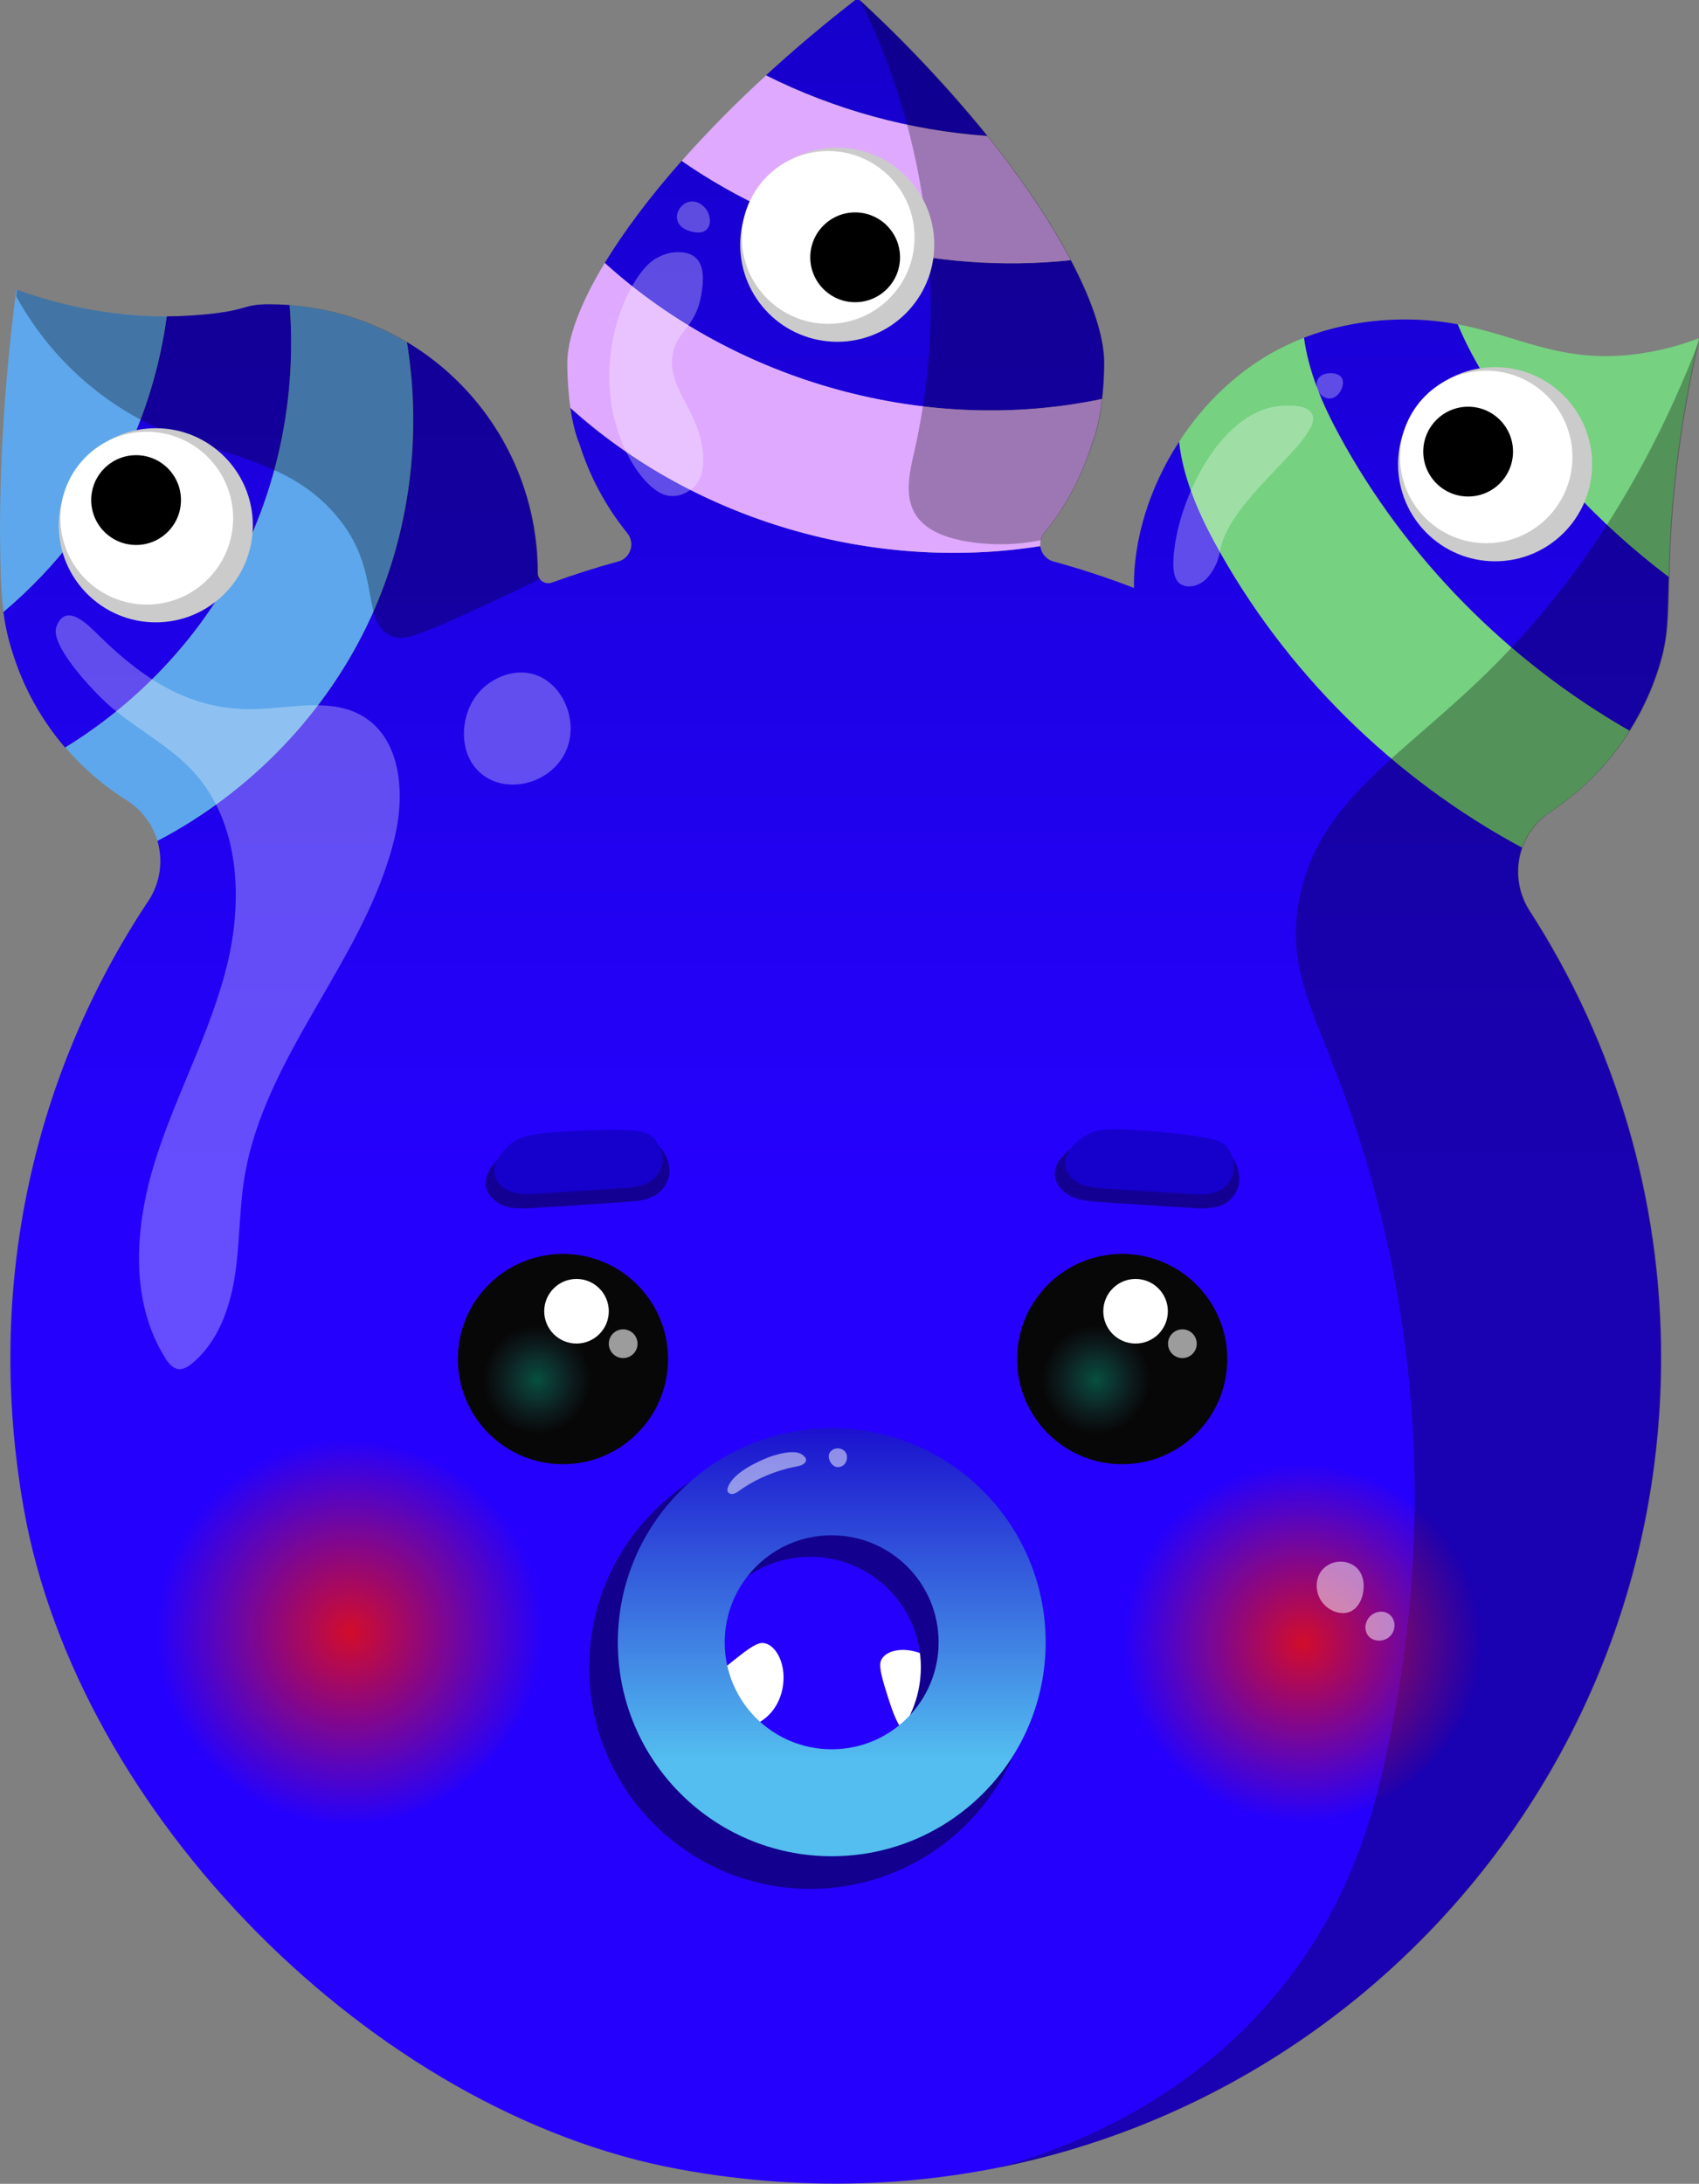<svg
  version="1.1"
  id="blueberry-octo-profile-level-five"
  xmlns="http://www.w3.org/2000/svg"
  x="0"
  y="0"
  viewBox="0 0 1052.4 1352"
  style="enable-background: new 0 0 1052.4 1352"
  xml:space="preserve"
>
  <rect x="0" y="0" width="1052.4" height="1352" fill="#808080" stroke="none"/>
  <style>
    .cls-3-blueberry-octo-level-five-profile {
      fill: #dfa9ff;
    }
    .cls-5-blueberry-octo-level-five-profile {
      fill: #76d180;
    }
    .cls-8-blueberry-octo-level-five-profile {
      fill: #5ea7ec;
    }
    .cls-9-blueberry-octo-level-five-profile {
      opacity: 0.3;
    }
    .cls-10-blueberry-octo-level-five-profile {
      fill: #070707;
    }
    .cls-12-blueberry-octo-level-five-profile {
      fill: #fff;
    }
    .cls-13-blueberry-octo-level-five-profile {
      opacity: 0.6;
      fill: #fff;
      enable-background: new;
    }
    .cls-17-blueberry-octo-level-five-profile {
      fill: #cbcbcb;
    }
    .cls-18-blueberry-octo-level-five-profile {
      fill: #130093;
    }
    .cls-19-blueberry-octo-level-five-profile {
      fill: #1600cb;
    }
    .cls-23-blueberry-octo-level-five-profile {
      opacity: 0.5;
    }
  </style>
  <linearGradient
    id="SVGID_1_blueberry-octo-level-five-profile"
    gradientUnits="userSpaceOnUse"
    x1="920.611"
    y1="2071.41"
    x2="920.611"
    y2="1035.98"
    gradientTransform="matrix(1 0 0 -1 0 1968)"
  >
    <stop offset=".1" style="stop-color: #1600cb" />
    <stop offset=".81" style="stop-color: #2501fd" />
  </linearGradient>
  <path
    d="M1009.3 452.4c7.7-12.2 13.8-25.4 18.1-39.1 5.7-18.4 5.5-28.2 6.2-56.2-44.2-33.4-82.1-74.5-112-121.2-7.2-11.1-13.4-22.9-18.6-35.1-6.3-1.2-12.6-2-18.9-2.5-10.1-.7-41.8-2.6-76.4 10.8 2.7 20.7 11.5 41.4 21.6 60 41.3 76.3 104.7 140.3 180 183.3z"
    style="fill: url(#SVGID_1_blueberry-octo-level-five-profile)"
  />
  <linearGradient
    id="SVGID_00000026143082477001631630000012645211814087816579_blueberry-octo-level-five-profile"
    gradientUnits="userSpaceOnUse"
    x1="529.217"
    y1="2071.41"
    x2="529.217"
    y2="1035.98"
    gradientTransform="matrix(1 0 0 -1 0 1968)"
  >
    <stop offset=".1" style="stop-color: #1600cb" />
    <stop offset=".81" style="stop-color: #2501fd" />
  </linearGradient>
  <path
    style="
      fill: url(#SVGID_00000026143082477001631630000012645211814087816579_blueberry-octo-level-five-profile);
    "
    d="M682.6 247c.7-6.1 1.2-13.3 1.3-21.6.2-15.8-6.8-38-20.7-64.3-84.1 9-171.5-13.3-241-61.5-20 22.6-35.9 44-47.6 63.2 81.7 74.1 199.9 106.9 308 84.2z"
  />
  <path
    class="cls-3-blueberry-octo-level-five-profile"
    d="M663.2 161.1c-12.1-23-29.4-49.1-51.7-76.9-47.7-3.4-94.2-16.1-137-37.5-18.3 16.7-35.8 34.4-52.2 52.9 69.3 48.2 156.8 70.4 240.9 61.5z"
  />
  <linearGradient
    id="SVGID_00000090259837279589405640000010576670598633102498_blueberry-octo-level-five-profile"
    gradientUnits="userSpaceOnUse"
    x1="542.941"
    y1="2071.41"
    x2="542.941"
    y2="1035.98"
    gradientTransform="matrix(1 0 0 -1 0 1968)"
  >
    <stop offset=".1" style="stop-color: #1600cb" />
    <stop offset=".81" style="stop-color: #2501fd" />
  </linearGradient>
  <path
    style="
      fill: url(#SVGID_00000090259837279589405640000010576670598633102498_blueberry-octo-level-five-profile);
    "
    d="M531.2-1.1c-20.6 15.9-39.5 31.9-56.7 47.7 42.8 21.4 89.3 34.1 137 37.5-24.7-30.3-51.5-58.8-80.3-85.2z"
  />
  <path
    class="cls-5-blueberry-octo-level-five-profile"
    d="M1033.6 357.1c.1-3.4.2-6.9.3-10.8 1.1-33 5.1-79.7 18.4-136.9-12.9 5-26.4 8.3-40.1 10-46 5.5-71.5-11.6-109.2-18.6 5.1 12.2 11.4 24 18.6 35.1 29.9 46.7 67.8 87.8 112 121.2z"
  />
  <linearGradient
    id="SVGID_00000012445217566554839710000012975182094976424861_blueberry-octo-level-five-profile"
    gradientUnits="userSpaceOnUse"
    x1="91.244"
    y1="2071.41"
    x2="91.244"
    y2="1035.98"
    gradientTransform="matrix(1 0 0 -1 0 1968)"
  >
    <stop offset=".1" style="stop-color: #1600cb" />
    <stop offset=".81" style="stop-color: #2501fd" />
  </linearGradient>
  <path
    style="
      fill: url(#SVGID_00000012445217566554839710000012975182094976424861_blueberry-octo-level-five-profile);
    "
    d="M145.7 351.9c26.7-49.6 38.1-106.9 33.7-163-4.6-.4-9.3-.5-14-.5-16.1.1-12.1 4.6-46.4 6.9-5.4.4-10.6.5-15.7.6-3.8 27.8-11.5 54.9-23.1 80.4C62 315.8 35.4 350.8 2.1 378.8c1.1 8.6 3 17.1 5.7 25.3 6.7 21.6 17.8 41.6 32.5 58.7 44-27 81-65.4 105.4-110.9z"
  />
  <linearGradient
    id="SVGID_00000094576763225892679590000017983469014204283564_blueberry-octo-level-five-profile"
    gradientUnits="userSpaceOnUse"
    x1="517.59"
    y1="2071.41"
    x2="517.59"
    y2="1035.98"
    gradientTransform="matrix(1 0 0 -1 0 1968)"
  >
    <stop offset=".1" style="stop-color: #1600cb" />
    <stop offset=".81" style="stop-color: #2501fd" />
  </linearGradient>
  <path
    style="
      fill: url(#SVGID_00000094576763225892679590000017983469014204283564_blueberry-octo-level-five-profile);
    "
    d="M752.2 335.5c-10.4-19.2-19.6-40.7-21.8-62.1-18.2 27.9-28.4 60.3-28 90.4v.2c-16.3-6.3-33-11.8-49.9-16.4-4.4-1.2-7.6-5-8.1-9.5-103.1 16.3-213.5-15.6-291.1-85.6 2.2 15.1 5.5 22 5.5 22 6.3 20.2 16.4 39 29.7 55.5 3.9 4.7 3.2 11.6-1.4 15.5-1.2 1-2.6 1.7-4.1 2.1-14 3.8-27.7 8.2-41.2 13.1-3.4 1.2-7.1-.5-8.4-3.9-.3-.7-.4-1.5-.4-2.3 0-58.5-30.7-112.7-80.9-142.7 9.3 57.1 2 116.9-22 169.5-27 59.5-74.8 109-132.6 139.2 3.7 12.7 1.7 26.4-5.7 37.4C22.1 662.7-10 794.4 14.7 933.9c33.4 189.2 216.5 374.1 405.5 409 325.1 60 608.6-188 608.6-502.1.2-98.2-28.1-194.4-81.4-276.9-7.5-11.6-9.2-26.1-4.6-39.2-80-43-147.4-109.3-190.6-189.2z"
  />
  <path
    class="cls-5-blueberry-octo-level-five-profile"
    d="M959.9 502.8c19.9-13.1 36.7-30.3 49.4-50.4-75.3-43.1-138.7-107.1-180-183.4-10.1-18.6-18.9-39.2-21.6-59.9-6.9 2.7-13.7 5.9-20.1 9.5-23.3 13.2-42.8 32.6-57.2 54.8 2.3 21.4 11.4 42.9 21.8 62.1 43.3 79.8 110.6 146.2 190.5 189.2 3.2-9 9.2-16.7 17.2-21.9z"
  />
  <path
    class="cls-8-blueberry-octo-level-five-profile"
    d="M80.2 276.2c11.5-25.5 19.3-52.6 23.1-80.4-38.9.2-71.2-8.6-93.2-16.5C.1 256.5-.7 315 .4 353.7c.2 8.4.7 16.8 1.8 25.1 33.2-28 59.8-63 78-102.6z"
  />
  <path
    class="cls-3-blueberry-octo-level-five-profile"
    d="M644.4 338.1c-.3-3 .6-6 2.5-8.3 13.3-16.4 23.3-35.2 29.5-55.3 0 0 4-8.5 6.2-27.5-108 22.7-226.3-10.1-308-84.2-15.4 25.4-23.4 47.1-23.2 62.5 0 9.1.7 18.2 1.9 27.2 77.6 70 188 101.9 291.1 85.6z"
  />
  <path
    class="cls-8-blueberry-octo-level-five-profile"
    d="M230 381.5c23.9-52.7 31.3-112.5 22-169.5-22.1-13.2-46.9-21.1-72.5-23.1 4.4 56.1-7.1 113.5-33.7 163-24.5 45.5-61.4 83.9-105.3 110.9 11 12.8 23.8 23.8 38 32.7 9.2 5.8 16 14.7 19 25.1C155.2 490.5 203 440.9 230 381.5z"
  />
  <g class="cls-9-blueberry-octo-level-five-profile">
    <path
      d="M566.3 279.8c-2.9 12.6-6.1 26.7.3 37.9 5.8 10.1 17.9 14.7 29.4 17 16.2 3.1 32.8 3 48.9-.3.4-1.7 1.1-3.2 2.2-4.5 13.3-16.4 23.3-35.2 29.6-55.3 0 0 7-14.9 7.4-49.2.6-43.2-52.3-133.7-151.4-225.4 42.6 85.8 54.9 186.4 33.6 279.8zM100.8 266.3c19.3 8.2 39.9 13.1 59.5 20.7 22.1 8.6 37.6 18.8 50.8 35.7 24.9 32 12.4 62.4 31.2 71 7 3.2 14.1 1.4 60.1-20 11.8-5.5 22.6-10.7 32.1-15.2-.8-1.1-1.2-2.4-1.2-3.8 0-91.8-74.4-166.3-166.2-166.3h-1.2c-16.1.1-12.1 4.6-46.4 6.9-46 3.1-84.1-7-109-15.9-.2 1.3-.3 2.7-.5 4 20 36.6 52.3 66.6 90.8 82.9zM960.3 502.8c32.1-21.2 56-52.8 67.5-89.5 6.4-20.6 5.4-30.4 6.6-67 1.1-32.7 5-78.7 18-135.1-37.9 98.4-87 160.9-126.4 200.4-56.5 56.7-109.3 82.8-121.3 145.6-8.3 43.3 9.7 68.8 30 126 42.6 121 52.7 251.1 29.2 377.2-9.7 52-23.2 111.7-70.1 170.1-51.6 64.3-120 95.8-174.6 111.4 233.8-47 409.9-253.5 409.9-501.1.2-98.2-28.1-194.4-81.4-276.9-13.2-20.4-7.7-47.7 12.6-61.1z"
    />
  </g>
  <circle
    class="cls-10-blueberry-octo-level-five-profile"
    cx="348.7"
    cy="841.4"
    r="65.1"
  />
  <radialGradient
    id="SVGID_00000125587692179085361370000016419806783470148259_blueberry-octo-level-five-profile"
    cx="332.591"
    cy="1113.83"
    r="41.2"
    gradientTransform="matrix(1 0 0 -1 0 1968)"
    gradientUnits="userSpaceOnUse"
  >
    <stop offset="0" style="stop-color: #00ffbf; stop-opacity: 0.3" />
    <stop offset=".81" style="stop-color: #53beef; stop-opacity: 0" />
  </radialGradient>
  <circle
    style="
      fill: url(#SVGID_00000125587692179085361370000016419806783470148259_blueberry-octo-level-five-profile);
    "
    cx="332.6"
    cy="854.2"
    r="41.2"
  />
  <circle
    class="cls-12-blueberry-octo-level-five-profile"
    cx="357.1"
    cy="811.8"
    r="20"
  />
  <circle
    class="cls-13-blueberry-octo-level-five-profile"
    cx="386"
    cy="831.9"
    r="8.9"
  />
  <circle
    class="cls-10-blueberry-octo-level-five-profile"
    cx="695.1"
    cy="841.4"
    r="65.1"
  />
  <radialGradient
    id="SVGID_00000155828949392690810060000007116256678206856863_blueberry-octo-level-five-profile"
    cx="678.921"
    cy="1113.83"
    r="41.2"
    gradientTransform="matrix(1 0 0 -1 0 1968)"
    gradientUnits="userSpaceOnUse"
  >
    <stop offset="0" style="stop-color: #00ffbf; stop-opacity: 0.3" />
    <stop offset=".81" style="stop-color: #53beef; stop-opacity: 0" />
  </radialGradient>
  <circle
    style="
      fill: url(#SVGID_00000155828949392690810060000007116256678206856863_blueberry-octo-level-five-profile);
    "
    cx="678.9"
    cy="854.2"
    r="41.2"
  />
  <circle
    class="cls-12-blueberry-octo-level-five-profile"
    cx="703.4"
    cy="811.8"
    r="20"
  />
  <circle
    class="cls-13-blueberry-octo-level-five-profile"
    cx="732.4"
    cy="831.9"
    r="8.9"
  />
  <radialGradient
    id="SVGID_00000168823465423217058570000006596985200714029502_blueberry-octo-level-five-profile"
    cx="216.768"
    cy="957.477"
    r="119.66"
    gradientTransform="matrix(1 0 0 -1 0 1968)"
    gradientUnits="userSpaceOnUse"
  >
    <stop offset="0" style="stop-color: #d20c2b" />
    <stop offset="1" style="stop-color: #d20c2b; stop-opacity: 0" />
  </radialGradient>
  <path
    style="
      fill: url(#SVGID_00000168823465423217058570000006596985200714029502_blueberry-octo-level-five-profile);
    "
    d="M188.6 892.9c-55.1 12.9-96.2 69.5-91.8 125.9 4.5 56.4 53.8 105.8 110.2 110.4 72.7 6 140.8-67.8 128.6-139.7S234.4 870.3 168.1 901"
  />
  <radialGradient
    id="SVGID_00000080891156118381149010000006542259274191996317_blueberry-octo-level-five-profile"
    cx="807.006"
    cy="950.803"
    r="111.262"
    gradientTransform="matrix(1 0 0 -1 0 1968)"
    gradientUnits="userSpaceOnUse"
  >
    <stop offset="0" style="stop-color: #d20c2b" />
    <stop offset="1" style="stop-color: #d20c2b; stop-opacity: 0" />
  </radialGradient>
  <path
    style="
      fill: url(#SVGID_00000080891156118381149010000006542259274191996317_blueberry-octo-level-five-profile);
    "
    d="M780.8 907.9c-51.2 12-89.5 64.6-85.3 117.1s50 98.3 102.4 102.7c67.6 5.6 130.9-63 119.6-129.9S823.3 887 761.8 915.5"
  />
  <circle
    class="cls-17-blueberry-octo-level-five-profile"
    cx="96.5"
    cy="325.2"
    r="60.1"
  />
  <circle
    class="cls-12-blueberry-octo-level-five-profile"
    cx="90.9"
    cy="320.8"
    r="53.5"
  />
  <circle cx="84.3" cy="309.6" r="27.8" />
  <circle
    class="cls-17-blueberry-octo-level-five-profile"
    cx="518.6"
    cy="151.5"
    r="60.1"
  />
  <circle
    class="cls-12-blueberry-octo-level-five-profile"
    cx="513"
    cy="147"
    r="53.5"
  />
  <circle cx="529.7" cy="159.3" r="27.8" />
  <circle
    class="cls-17-blueberry-octo-level-five-profile"
    cx="926.1"
    cy="287.4"
    r="60.1"
  />
  <circle
    class="cls-12-blueberry-octo-level-five-profile"
    cx="920.6"
    cy="282.9"
    r="53.4"
  />
  <circle cx="909.4" cy="279.6" r="27.8" />
  <path
    class="cls-18-blueberry-octo-level-five-profile"
    d="M716.3 705.8c37.8 3.3 43.7 6.1 47.4 11.4 4.3 6.2 5.8 16.2.7 22.7-1.2 1.6-5.4 9.3-22.9 8.2l-58.6-3.8c-6.7-.4-13.6-.9-19.4-3.5-1.8-.8-10.2-5.8-10.2-14.1.1-9.6 11.7-17 13.3-18.1 7.4-4.7 15.2-5.8 49.7-2.8z"
  />
  <path
    class="cls-19-blueberry-octo-level-five-profile"
    d="M717.3 700.7c34.5 3.1 40 5.6 43.4 10.4 4 5.7 5.3 14.8.6 20.8-1.1 1.4-4.9 8.5-20.9 7.5l-53.6-3.4c-6.1-.4-12.4-.8-17.8-3.2-1.7-.7-9.4-5.3-9.3-12.9.1-8.8 10.7-15.6 12.2-16.5 6.7-4.4 13.8-5.5 45.4-2.7z"
  />
  <path
    class="cls-18-blueberry-octo-level-five-profile"
    d="M360.5 705.2c37.9-1.6 44.2.4 48.5 5.2 5.1 5.6 7.8 15.3 3.6 22.5-1 1.7-4.2 9.9-21.6 11l-58.5 3.9c-6.7.4-13.6.9-19.7-1-1.9-.6-10.9-4.5-11.9-12.7-1.2-9.6 9.4-18.4 10.8-19.6 6.6-5.7 14.2-7.9 48.8-9.3z"
  />
  <path
    class="cls-19-blueberry-octo-level-five-profile"
    d="M360.8 700c34.7-1.4 40.4.4 44.3 4.8 4.7 5.1 7.2 14 3.3 20.5-.9 1.6-3.8 9.1-19.8 10.1l-53.5 3.5c-6.1.4-12.4.8-18-.9-1.8-.5-10-4.1-10.9-11.6-1.1-8.8 8.6-16.8 9.9-18 6.2-5.1 13.1-7.1 44.7-8.4z"
  />
  <path
    class="cls-12-blueberry-octo-level-five-profile"
    d="M564 1075.7c-7.9-5.5-10.7-14.3-16-31.5-3.4-11.3-3.4-14.9-1.5-17.6 2.5-3.5 7-4.8 11.3-5.1 11.9-.7 27.5 7.3 32.1 21.9 4.8 15.3-3 34.4-13.3 36.5-4.9 1.1-9.4-2-12.6-4.2zM434.5 1051.3c2.3-9.4 9.5-15.1 23.6-26.2 9.3-7.3 12.7-8.5 15.9-7.7 4.1 1.1 7 4.8 8.8 8.7 5 10.9 3 28.3-9 37.8-12.6 10-33.2 9.6-38.9.7-2.6-4.2-1.3-9.5-.4-13.3z"
  />
  <path
    d="M501.9 895.4c-75.7 0-137 61.3-137 137s61.3 137 137 137 137-61.3 137-137-61.4-137-137-137zm0 205.4c-37.8 0-68.5-30.7-68.5-68.5s30.7-68.5 68.5-68.5 68.5 30.7 68.5 68.5c-.1 37.9-30.7 68.5-68.5 68.5z"
    style="fill: #13008e"
  />
  <linearGradient
    id="SVGID_00000102524408098836063650000002800903174620150204_blueberry-octo-level-five-profile"
    gradientUnits="userSpaceOnUse"
    x1="515.221"
    y1="1136"
    x2="515.221"
    y2="818.02"
    gradientTransform="matrix(1 0 0 -1 0 1968)"
  >
    <stop offset=".1" style="stop-color: #1600cb" />
    <stop offset=".81" style="stop-color: #53beef" />
  </linearGradient>
  <path
    style="
      fill: url(#SVGID_00000102524408098836063650000002800903174620150204_blueberry-octo-level-five-profile);
    "
    d="M515.2 1083c-36.6 0-66.3-29.6-66.3-66.2s29.6-66.3 66.2-66.3 66.3 29.6 66.3 66.2-29.6 66.3-66.2 66.3zm0-198.8c-73.2 0-132.5 59.3-132.5 132.5s59.3 132.5 132.5 132.5 132.5-59.3 132.5-132.5c0-73.1-59.3-132.5-132.5-132.5z"
  />
  <path
    d="M65.7 435c17.2 15.6 38.9 26 54.5 43.2 28.4 31.4 30.5 79.2 20.2 120.3s-31.2 78.8-44 119.2-16.6 87 5.9 123c1.9 3.1 4.5 6.4 8.2 6.9 3.1.4 6.1-1.5 8.5-3.5 15.7-12.9 23.2-33.5 26.4-53.6s2.7-40.7 5.9-60.8c12.2-76.5 75.5-136.3 93.3-211.7 6.3-26.7 3.9-60-19.4-74.3-19.6-12-44.6-5.2-67.5-4.7-39.8 1-68.7-18.5-95.9-45-5.9-5.7-20.6-22.2-26.8-6.2-4.6 11.7 23.3 40.4 30.7 47.2z"
    style="opacity: 0.3; fill: #fff; enable-background: new"
  />
  <g class="cls-9-blueberry-octo-level-five-profile">
    <path
      class="cls-12-blueberry-octo-level-five-profile"
      d="M296.6 428.7c-12.1 13.9-13.3 39 2.4 51s40.6 5.3 50.3-12.2c10.2-18.4.6-43.3-17.3-49.6-12.9-4.6-27.4 1.5-35.4 10.8z"
    />
  </g>
  <g class="cls-9-blueberry-octo-level-five-profile">
    <path
      class="cls-12-blueberry-octo-level-five-profile"
      d="M403.3 162.1c-10.6 8.3-31.3 43-24.5 89.1 0 0 4.4 29.7 22.3 47.9 6.2 6.3 11 7.9 15 8 8.6.3 14.3-6.2 14.7-6.7 4.4-5.1 4.8-11.5 4.8-16.2-.5-28.8-22.4-42.6-19-64.3 2.4-15.6 15-16.8 18.1-39.3.8-5.8 2.1-16.1-4.1-21.3-5.2-4.4-13.4-3.1-15.2-2.8-4.3.9-8.5 2.8-12.1 5.6z"
    />
  </g>
  <g class="cls-9-blueberry-octo-level-five-profile">
    <path
      class="cls-12-blueberry-octo-level-five-profile"
      d="M437.8 142c-3.1 3.1-8.2 1.7-9.7 1.3s-7.5-2-8.6-7.3c-1-4.4 2.1-9.5 6.8-10.9 5.2-1.6 9.8 2.1 11.8 5.5 1.8 3.2 2.7 8.4-.3 11.4z"
    />
  </g>
  <g class="cls-9-blueberry-octo-level-five-profile">
    <path
      class="cls-12-blueberry-octo-level-five-profile"
      d="M795.3 251.2c-37.9 1.1-63.8 55.2-67.8 88.2-.8 6.5-2.2 18.7 3.9 22.3 5.2 3.1 12.3.6 16.4-3.9 4.1-4.6 6.8-10.3 7.9-16.4 5.1-33 64.7-70.4 57-85.2-2.8-5.4-13-5.2-17.4-5z"
    />
  </g>
  <g class="cls-9-blueberry-octo-level-five-profile">
    <path
      class="cls-12-blueberry-octo-level-five-profile"
      d="M824.2 246.7c-3.2.4-5.7-2.1-6.1-2.4-2.5-2.5-3.3-6.5-1.9-9.3 2.6-5.1 12.4-5.1 14.9-1.1s-1.4 12.2-6.9 12.8z"
    />
  </g>
  <g class="cls-23-blueberry-octo-level-five-profile">
    <path
      class="cls-12-blueberry-octo-level-five-profile"
      d="M451.7 919c-.5 1-1.7 3.3-.8 4.7.8 1.1 2.2 1.5 3.5 1.1 1.3-.4 2.4-1 3.5-1.9 10.6-7.5 22.8-12.6 35.6-15 2.5-.5 5.7-1.5 5.8-4.1 0-1.6-1.9-2.8-2.5-3.3-1.7-1.1-6.4-3.4-21 1.8-.1.2-18.8 6.8-24.1 16.7z"
    />
  </g>
  <g class="cls-23-blueberry-octo-level-five-profile">
    <path
      class="cls-12-blueberry-octo-level-five-profile"
      d="M518 908.2c1.6.3 3.2-.1 4.5-1.1 2.3-1.9 3.1-6.1.7-8.7-2.4-2.3-6.3-2.3-8.6.1-.1.1-.2.3-.4.4-2.2 3.1.3 8.4 3.8 9.3z"
    />
  </g>
  <g class="cls-23-blueberry-octo-level-five-profile">
    <path
      class="cls-12-blueberry-octo-level-five-profile"
      d="M836.3 997.8c-6.5 2.7-14.8-1.2-18.4-7.5-3.3-5.6-3.5-14.2 2.2-19.5 5.1-4.7 12.8-5.3 18.6-1.5 8.2 5.6 5.7 16.7 5.4 17.8-.3 1.5-2 8.2-7.8 10.7z"
    />
  </g>
  <g class="cls-23-blueberry-octo-level-five-profile">
    <path
      class="cls-12-blueberry-octo-level-five-profile"
      d="M848.7 1000.6c-3.3 3.2-4 8.8-1.1 12.2 3.4 4.1 10.5 3.8 14-.4 2.8-3.4 3.2-9.1-.5-12.5s-9.1-2.4-12.4.7z"
    />
  </g>
</svg>
